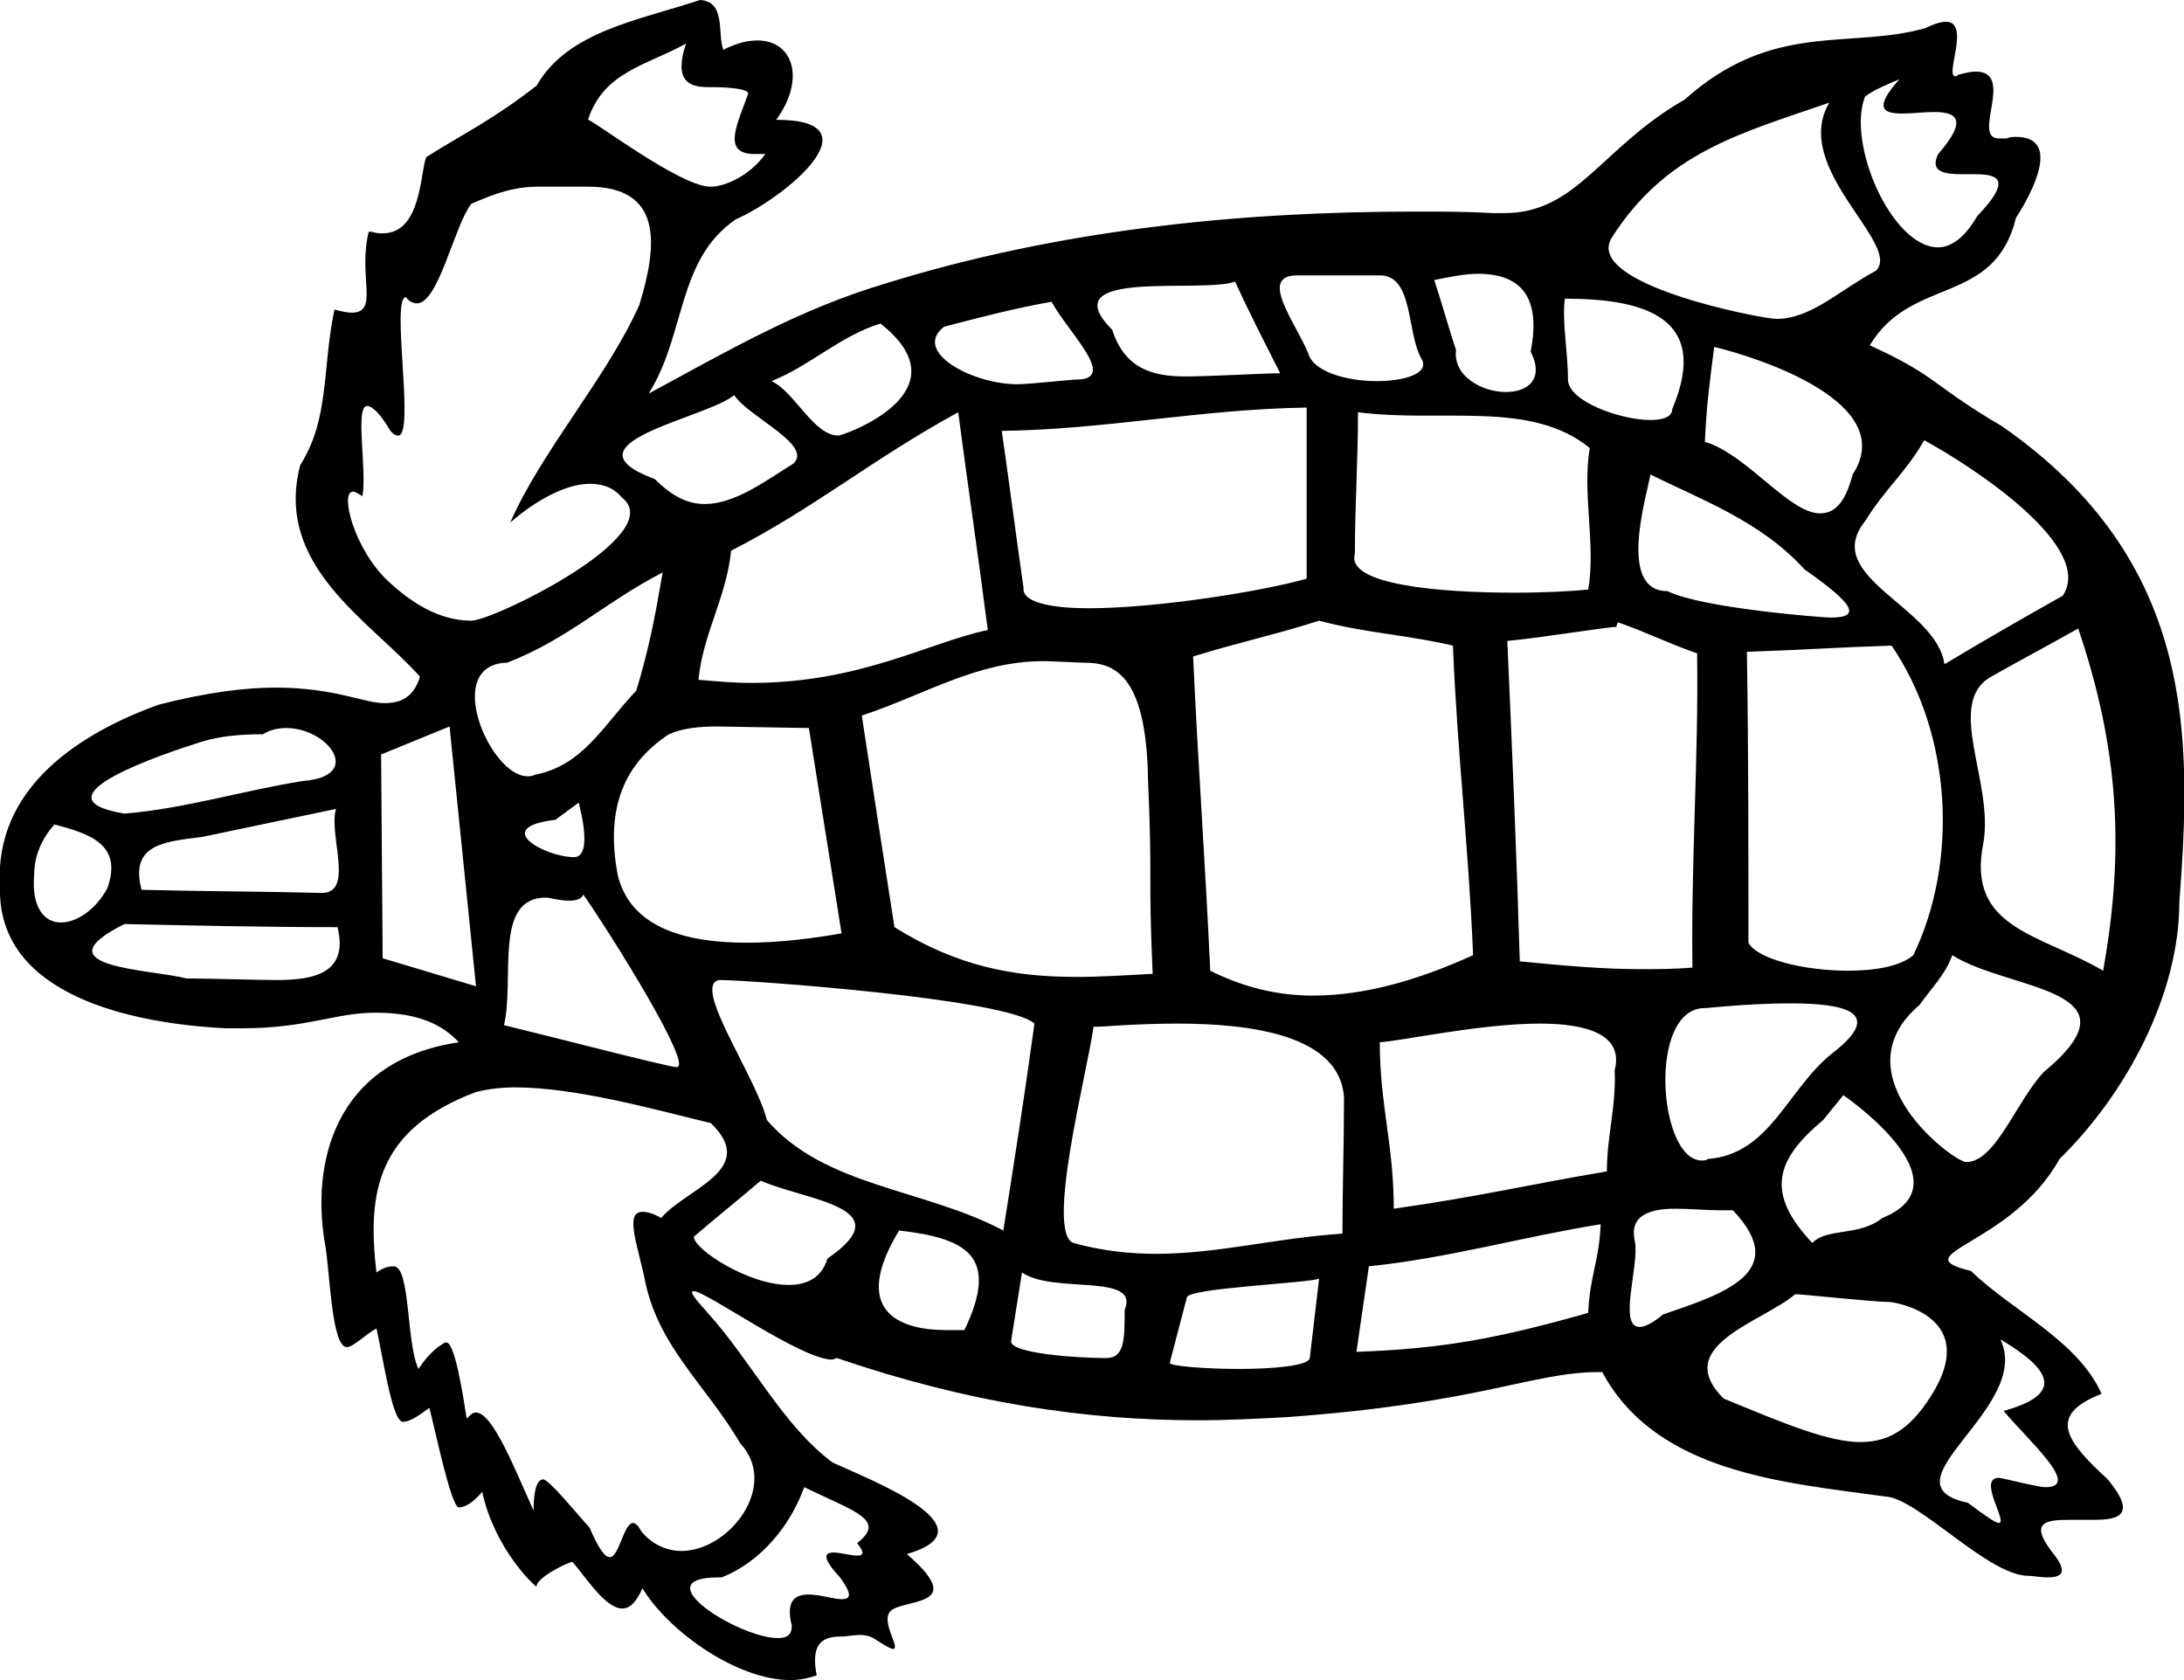 <?xml version='1.0' encoding ='UTF-8' standalone='yes'?>
<svg width='14.04' height='10.8' xmlns='http://www.w3.org/2000/svg' xmlns:xlink='http://www.w3.org/1999/xlink' >
<path style='fill:black; stroke:none' d=' M 4.41 0.28  C 4.33 0.52 4.43 0.56 4.55 0.56  C 4.6 0.56 4.8 0.56 4.81 0.6  C 4.75 0.78 4.63 0.99 4.85 0.99  C 4.87 0.99 4.89 0.99 4.92 0.99  L 4.92 0.99  C 4.82 1.13 4.66 1.2 4.57 1.2  C 4.57 1.2 4.56 1.2 4.56 1.2  C 4.36 1.19 3.81 0.77 3.78 0.77  C 3.78 0.77 3.78 0.77 3.78 0.77  C 3.88 0.46 4.16 0.42 4.41 0.28  Z  M 12.21 0.51  L 12.21 0.51  C 12.04 0.7 12.11 0.73 12.23 0.73  C 12.29 0.73 12.37 0.72 12.43 0.72  C 12.57 0.72 12.66 0.76 12.46 0.99  C 12.4 1.11 12.51 1.12 12.62 1.12  C 12.64 1.12 12.66 1.12 12.69 1.12  C 12.83 1.12 12.95 1.14 12.71 1.39  C 12.63 1.53 12.54 1.59 12.46 1.59  C 12.16 1.59 11.87 0.92 11.99 0.62  C 12.06 0.57 12.14 0.54 12.21 0.51  Z  M 11.76 0.66  C 11.51 1.08 12.23 1.57 12.06 1.74  C 11.82 1.87 11.64 2.05 11.42 2.05  C 11.33 2.05 10.18 1.83 10.36 1.53  C 10.71 0.98 11.18 0.86 11.76 0.66  Z  M 7.94 1.81  C 8.03 2.01 8.13 2.2 8.23 2.4  C 8.23 2.4 8.22 2.4 8.21 2.4  C 8.12 2.4 7.77 2.42 7.62 2.42  C 7.41 2.42 7.23 2.37 7.15 2.12  C 6.75 1.72 7.73 1.89 7.94 1.81  Z  M 8.34 1.77  C 8.38 1.77 8.84 1.77 8.87 1.77  C 9.09 1.77 9.04 2.14 9.14 2.31  C 9.19 2.4 9.03 2.45 8.85 2.45  C 8.66 2.45 8.44 2.39 8.41 2.27  C 8.32 2.06 8.09 1.77 8.34 1.77  Z  M 6.76 1.94  C 6.87 2.14 7.19 2.44 6.92 2.44  C 6.88 2.44 6.62 2.47 6.54 2.47  C 6.25 2.47 5.86 2.26 6.07 2.1  C 6.3 2.04 6.53 1.98 6.76 1.94  Z  M 9.5 1.76  C 9.77 1.76 9.91 1.9 9.84 2.26  C 9.93 2.44 9.82 2.52 9.68 2.52  C 9.53 2.52 9.34 2.42 9.36 2.25  C 9.31 2.1 9.27 1.95 9.22 1.8  C 9.32 1.78 9.42 1.76 9.5 1.76  Z  M 10.06 1.92  C 10.57 1.92 11 2.04 10.75 2.63  C 10.75 2.68 10.69 2.7 10.61 2.7  C 10.42 2.7 10.08 2.58 10.08 2.44  C 10.08 2.27 10.04 2.06 10.06 1.92  Z  M 5.66 2.08  C 6.22 2.52 5.42 2.8 5.39 2.8  C 5.23 2.8 5.11 2.52 4.96 2.45  C 5.21 2.35 5.4 2.16 5.66 2.08  Z  M 4.72 2.54  C 4.81 2.68 5.23 2.86 5.1 2.98  C 4.91 3.1 4.72 3.24 4.53 3.24  C 4.42 3.24 4.32 3.19 4.21 3.08  C 3.59 2.85 4.54 2.69 4.72 2.54  Z  M 11.02 2.23  C 11.31 2.3 12.21 2.59 11.91 3.05  C 11.86 3.24 11.79 3.3 11.7 3.3  C 11.5 3.3 11.23 2.92 10.96 2.84  C 10.97 2.61 10.99 2.46 11.02 2.23  Z  M 8.73 2.65  C 9.27 2.72 9.84 2.57 10.22 2.88  C 10.17 3.17 10.26 3.5 10.21 3.79  C 10.11 3.8 9.93 3.81 9.74 3.81  C 9.26 3.81 8.65 3.76 8.71 3.56  C 8.71 3.25 8.73 2.96 8.73 2.65  Z  M 8.4 2.62  C 8.4 2.99 8.4 3.35 8.4 3.72  C 8.12 3.8 7.44 3.91 7 3.91  C 6.75 3.91 6.57 3.87 6.58 3.78  C 6.52 3.36 6.5 3.19 6.44 2.77  C 7.12 2.76 7.72 2.63 8.4 2.62  Z  M 10.61 3.05  C 10.93 3.21 11.32 3.35 11.6 3.66  C 11.9 3.87 11.98 3.97 11.77 3.97  C 11.72 3.97 10.94 3.91 10.72 3.8  C 10.4 3.8 10.58 3.21 10.61 3.05  Z  M 3.46 1.2  C 3.51 1.2 3.73 1.2 3.78 1.2  C 4.26 1.2 4.23 1.57 4.11 1.96  C 3.9 2.43 3.48 2.9 3.28 3.36  C 3.39 3.26 3.61 3.11 3.79 3.11  C 3.87 3.11 3.94 3.13 4 3.2  C 4.3 3.44 3.17 3.99 3.03 3.99  C 2.82 3.99 2.64 3.87 2.5 3.74  C 2.28 3.54 2.18 3.16 2.27 3.16  C 2.28 3.16 2.3 3.17 2.33 3.19  C 2.36 3.02 2.28 2.61 2.36 2.61  C 2.39 2.61 2.44 2.65 2.51 2.77  C 2.53 2.79 2.54 2.8 2.56 2.8  C 2.67 2.8 2.51 1.91 2.61 1.91  C 2.61 1.91 2.61 1.91 2.61 1.91  C 2.63 1.94 2.66 1.95 2.68 1.95  C 2.82 1.95 2.92 1.45 3.03 1.31  C 3.19 1.24 3.31 1.2 3.46 1.2  Z  M 12.37 2.83  C 12.7 3.01 13.47 3.52 13.26 3.83  C 13.01 3.97 12.75 4.12 12.5 4.27  C 12.45 3.9 11.7 3.71 11.99 3.35  C 12.12 3.14 12.25 3.04 12.37 2.83  Z  M 6.16 2.65  C 6.22 3.11 6.29 3.58 6.35 4.05  C 5.97 4.13 5.53 4.39 4.83 4.39  C 4.72 4.39 4.61 4.38 4.49 4.37  C 4.52 4.07 4.67 3.84 4.7 3.54  C 5.23 3.27 5.61 2.95 6.16 2.65  Z  M 4.26 3.68  C 4.21 3.97 4.17 4.18 4.09 4.44  C 3.88 4.66 3.75 4.92 3.44 4.98  C 3.42 4.99 3.41 4.99 3.39 4.99  C 3.15 4.99 2.84 4.27 3.26 4.26  C 3.65 4.11 3.89 3.87 4.26 3.68  Z  M 1.84 4.68  C 2.11 4.68 2.34 4.99 1.95 5.02  C 1.57 5.08 1.18 5.2 0.8 5.23  C 0.19 5.13 1.07 4.84 1.29 4.77  C 1.42 4.73 1.55 4.72 1.69 4.72  C 1.69 4.72 1.69 4.72 1.69 4.72  C 1.74 4.69 1.79 4.68 1.84 4.68  Z  M 3.72 5.16  C 3.72 5.16 3.82 5.51 3.69 5.51  C 3.51 5.51 3.15 5.32 3.57 5.27  L 3.72 5.16  Z  M 2.16 5.2  C 2.11 5.36 2.28 5.74 2.07 5.74  C 2.07 5.74 2.07 5.74 2.06 5.74  C 1.68 5.73 1.29 5.73 0.91 5.72  C 0.83 5.42 1.07 5.41 1.3 5.38  C 1.59 5.32 1.87 5.26 2.16 5.2  Z  M 0.35 5.3  C 0.58 5.36 0.79 5.43 0.69 5.71  C 0.62 5.84 0.5 5.93 0.39 5.93  C 0.29 5.93 0.2 5.84 0.22 5.62  C 0.22 5.5 0.27 5.39 0.35 5.3  Z  M 4.61 4.67  L 5.2 4.68  C 5.27 5.12 5.34 5.56 5.41 6  C 5.24 6.03 5.02 6.06 4.8 6.06  C 4.42 6.06 4.05 5.97 3.97 5.62  C 3.9 5.24 3.98 4.93 4.3 4.72  C 4.39 4.68 4.5 4.67 4.61 4.67  Z  M 10.4 4  C 10.6 4.07 10.71 4.13 10.91 4.2  C 10.92 4.87 10.87 5.54 10.88 6.22  C 10.76 6.23 10.65 6.23 10.55 6.23  C 10.31 6.23 10.08 6.21 9.77 6.18  C 9.75 5.5 9.72 4.8 9.69 4.12  C 9.91 4.1 10.33 4.03 10.39 4.03  C 10.39 4.03 10.39 4.03 10.39 4.03  L 10.4 4  Z  M 13.36 4.04  C 13.62 4.81 13.66 5.46 13.52 6.24  C 13.11 6 12.64 5.97 12.75 5.42  C 12.82 5.03 12.5 4.52 12.8 4.35  C 13.03 4.22 13.13 4.17 13.36 4.04  Z  M 12.16 4.15  C 12.55 4.72 12.59 5.54 12.3 6.14  C 12.22 6.21 12.06 6.24 11.88 6.24  C 11.61 6.24 11.3 6.17 11.24 6.06  C 11.24 5.43 11.24 4.81 11.23 4.19  C 11.54 4.18 11.85 4.16 12.16 4.15  Z  M 6.71 4.25  C 6.76 4.25 6.94 4.26 6.97 4.26  C 7.15 4.26 7.37 4.32 7.38 5.01  C 7.41 5.68 7.38 5.59 7.41 6.26  C 7.23 6.27 7.07 6.28 6.92 6.28  C 6.51 6.28 6.15 6.21 5.75 5.96  C 5.68 5.51 5.61 5.06 5.54 4.6  C 5.96 4.46 6.28 4.25 6.71 4.25  Z  M 0.8 5.94  C 1.26 5.95 1.71 5.96 2.17 5.96  C 2.24 6.25 2.03 6.3 1.78 6.3  C 1.65 6.3 1.35 6.29 1.24 6.29  C 1.22 6.29 1.21 6.29 1.2 6.29  C 0.97 6.23 0.24 6.22 0.8 5.94  Z  M 2.89 4.67  L 3.06 6.34  L 2.46 6.16  L 2.45 4.85  L 2.89 4.67  Z  M 8.48 3.99  C 8.78 4.07 9.04 4.08 9.34 4.15  C 9.37 4.86 9.44 5.43 9.47 6.14  C 9.14 6.29 8.79 6.4 8.44 6.4  C 8.22 6.4 8 6.35 7.78 6.24  C 7.75 5.57 7.7 4.89 7.67 4.22  C 7.96 4.13 8.2 4.08 8.48 3.99  Z  M 3.75 5.75  C 3.95 6.04 4.46 6.86 4.35 6.86  C 4.3 6.86 3.53 6.66 3.24 6.59  C 3.31 6.29 3.17 5.77 3.51 5.77  C 3.53 5.77 3.6 5.79 3.66 5.79  C 3.7 5.79 3.74 5.78 3.75 5.75  Z  M 11.51 6.45  C 11.84 6.45 12.13 6.5 11.78 6.77  C 11.49 7 11.38 7.42 10.98 7.45  C 10.97 7.46 10.95 7.46 10.94 7.46  C 10.66 7.46 10.59 6.48 10.96 6.48  C 10.96 6.48 10.96 6.48 10.97 6.48  C 10.97 6.48 11.25 6.45 11.51 6.45  Z  M 12.55 6.14  C 12.91 6.37 13.79 6.35 13.14 6.89  C 12.96 7.08 12.83 7.47 12.64 7.47  C 12.56 7.47 11.81 6.91 12.34 6.46  C 12.41 6.36 12.51 6.26 12.55 6.14  Z  M 9.9 6.58  C 10.2 6.58 10.44 6.65 10.38 6.88  C 10.39 7.12 10.33 7.3 10.33 7.53  C 9.8 7.62 9.52 7.69 8.96 7.77  C 8.96 7.36 8.87 7.1 8.87 6.7  C 9.02 6.69 9.52 6.58 9.9 6.58  Z  M 4.63 6.3  C 4.81 6.3 6.48 6.42 6.65 6.58  C 6.59 7.02 6.52 7.47 6.45 7.91  C 5.94 7.64 5.3 7.63 4.93 7.2  C 4.86 6.92 4.45 6.34 4.62 6.3  C 4.62 6.3 4.62 6.3 4.63 6.3  Z  M 11.85 7.04  C 11.85 7.04 12.67 7.6 12.1 7.83  C 11.95 7.95 11.75 7.89 11.65 7.99  C 11.35 7.67 11.41 7.46 11.72 7.2  L 11.85 7.04  Z  M 7.57 6.58  C 8.03 6.58 8.62 6.65 8.64 7.06  C 8.64 7.35 8.63 7.64 8.63 7.93  C 8.19 7.96 7.83 8.06 7.43 8.06  C 7.26 8.06 7.08 8.04 6.9 7.99  C 6.72 7.92 6.99 6.89 7.03 6.6  C 7.04 6.6 7.05 6.6 7.06 6.6  C 7.09 6.6 7.31 6.58 7.57 6.58  Z  M 4.89 7.59  C 5.19 7.72 5.8 7.76 5.32 8.09  C 5.28 8.22 5.18 8.26 5.07 8.26  C 4.81 8.26 4.46 8.03 4.46 7.95  C 4.6 7.83 4.75 7.71 4.89 7.59  Z  M 10.77 7.77  C 10.87 7.77 10.97 7.78 11.05 7.78  C 11.09 7.78 11.12 7.78 11.14 7.78  L 11.14 7.78  C 11.52 8.18 11.07 8.32 10.69 8.45  C 10.62 8.51 10.57 8.53 10.54 8.53  C 10.4 8.53 10.54 8.13 10.51 7.98  C 10.47 7.81 10.61 7.77 10.77 7.77  Z  M 5.78 7.91  C 6.21 7.96 6.43 8.07 6.2 8.55  C 6.17 8.55 6.12 8.55 6.08 8.55  C 5.77 8.55 5.47 8.42 5.78 7.91  Z  M 10.29 7.87  C 10.28 8.11 10.22 8.2 10.21 8.44  C 9.64 8.6 9.29 8.67 8.72 8.69  L 8.8 8.14  C 9.3 8.09 9.79 7.95 10.29 7.87  Z  M 6.57 8.18  C 6.77 8.32 7.33 8.18 7.23 8.42  C 7.23 8.61 7.23 8.73 7.11 8.73  C 6.92 8.73 6.49 8.7 6.5 8.62  L 6.57 8.18  Z  M 8.48 8.22  L 8.42 8.73  C 8.41 8.78 8.19 8.8 7.96 8.8  C 7.74 8.8 7.51 8.78 7.52 8.76  L 7.63 8.34  C 7.64 8.28 8.39 8.25 8.48 8.22  Z  M 11.55 8.32  C 11.59 8.32 12.05 8.37 12.15 8.37  C 12.17 8.37 12.71 8.45 12.44 8.93  C 12.3 9.17 12.16 9.27 11.96 9.27  C 11.76 9.27 11.49 9.16 11.08 8.99  C 10.74 8.65 11.33 8.5 11.54 8.32  C 11.54 8.32 11.54 8.32 11.55 8.32  Z  M 12.86 8.61  C 13.18 8.8 13.28 8.96 12.88 9.07  C 13.05 9.27 13.38 9.56 13.15 9.56  C 13.1 9.56 12.87 9.5 12.85 9.5  C 12.71 9.5 12.91 9.79 12.85 9.79  C 12.83 9.79 12.77 9.75 12.65 9.66  C 12.08 9.54 13.07 9.05 12.86 8.61  Z  M 3.31 6.99  C 3.7 6.99 4.2 7.13 4.57 7.22  C 4.88 7.52 4.41 7.64 4.25 7.83  C 4.2 7.8 4.16 7.79 4.13 7.79  C 4.02 7.79 4.09 7.98 4.14 8.2  C 4.22 8.65 4.53 8.89 4.76 9.28  C 5.01 9.55 4.69 9.97 4.38 9.97  C 4.29 9.97 4.19 9.93 4.12 9.84  C 4.1 9.8 4.08 9.79 4.07 9.79  C 4.01 9.79 3.98 10.01 3.92 10.01  C 3.89 10.01 3.85 9.96 3.79 9.82  C 3.69 9.71 3.53 9.51 3.49 9.51  C 3.46 9.51 3.43 9.56 3.43 9.71  C 3.32 9.47 3.17 9.08 3.06 9.08  C 3.04 9.08 3.03 9.09 3.01 9.11  C 3.01 9.12 3 9.11 3 9.12  C 2.97 8.92 2.92 8.63 2.87 8.63  C 2.87 8.63 2.86 8.63 2.86 8.63  C 2.83 8.65 2.77 8.68 2.69 8.8  C 2.61 8.63 2.64 8.14 2.53 8.14  C 2.5 8.14 2.46 8.15 2.42 8.18  C 2.36 7.67 2.42 7.26 3.06 7.02  C 3.14 7 3.22 6.99 3.31 6.99  Z  M 5.17 9.56  C 5.5 9.72 5.7 9.77 5.51 9.92  C 5.56 9.98 5.55 10 5.51 10  C 5.47 10 5.4 9.98 5.36 9.98  C 5.3 9.98 5.28 10.01 5.4 10.14  C 5.48 10.25 5.47 10.28 5.41 10.28  C 5.36 10.28 5.27 10.25 5.2 10.25  C 5.11 10.25 5.05 10.29 5.09 10.45  C 5.09 10.51 5.06 10.53 5 10.53  C 4.75 10.53 4.13 10.14 4.62 10.14  C 4.63 10.14 4.64 10.14 4.64 10.14  C 4.89 10.04 5.08 9.81 5.17 9.56  Z  M 4.5 0  C 4.11 0.13 3.65 0.2 3.45 0.55  C 3.17 0.77 2.96 0.87 2.74 1.01  C 2.7 1.11 2.71 1.5 2.46 1.5  C 2.44 1.5 2.42 1.5 2.39 1.49  L 2.37 1.49  C 2.3 1.78 2.44 2.01 2.26 2.01  C 2.23 2.01 2.19 2 2.15 1.99  C 2.07 2.37 2.12 2.69 1.93 2.99  C 1.76 3.64 2.38 3.99 2.7 4.35  C 2.66 4.48 2.58 4.52 2.47 4.52  C 2.34 4.52 2.15 4.42 1.77 4.42  C 1.58 4.42 1.33 4.45 1.02 4.53  C 0.52 4.71 -0.04 5.06 0 5.7  C -0.02 6.4 0.85 6.58 1.45 6.61  C 1.49 6.61 1.53 6.61 1.56 6.61  C 1.97 6.61 2.16 6.51 2.41 6.51  C 2.62 6.51 2.81 6.55 2.95 6.7  C 2.14 6.82 2 7.49 2.09 8  C 2.12 8.16 2.13 8.66 2.23 8.66  C 2.27 8.66 2.36 8.57 2.42 8.54  C 2.46 8.71 2.52 9.14 2.59 9.14  C 2.63 9.14 2.68 9.11 2.76 9.05  C 2.8 9.2 2.9 9.69 2.95 9.69  C 2.99 9.69 3.04 9.66 3.1 9.59  C 3.18 9.96 3.44 10.2 3.45 10.2  C 3.45 10.2 3.45 10.2 3.45 10.2  C 3.44 10.15 3.63 10.05 3.68 10.04  C 3.76 10.13 3.89 10.34 4 10.34  C 4.05 10.34 4.09 10.3 4.13 10.21  C 4.3 10.49 4.74 10.8 5.08 10.8  C 5.14 10.8 5.19 10.79 5.25 10.77  C 5.21 10.56 5.29 10.52 5.41 10.52  C 5.44 10.52 5.49 10.51 5.53 10.51  C 5.57 10.51 5.6 10.52 5.63 10.54  C 5.69 10.58 5.73 10.6 5.74 10.6  C 5.8 10.6 5.63 10.39 5.75 10.34  C 5.87 10.28 6.2 10.31 5.83 9.99  C 6.41 9.82 5.56 9.5 5.35 9.4  C 5.03 9.16 4.83 8.75 4.55 8.44  C 4.46 8.34 4.43 8.3 4.46 8.3  C 4.54 8.3 5.15 8.74 5.35 8.74  C 5.36 8.74 5.37 8.73 5.38 8.73  C 5.38 8.73 5.38 8.73 5.38 8.73  C 6.23 9.02 6.98 9.13 7.7 9.13  C 7.89 9.13 8.08 9.12 8.27 9.11  C 9.52 9.02 9.85 8.82 10.28 8.82  C 10.29 8.82 10.29 8.82 10.3 8.82  C 10.65 9.47 11.47 9.53 12.12 9.62  C 12.33 9.63 12.78 10.13 13.04 10.13  C 13.07 10.13 13.12 10.14 13.16 10.14  C 13.24 10.14 13.3 10.12 13.21 10  C 13.04 9.79 13.14 9.77 13.3 9.77  C 13.35 9.77 13.41 9.77 13.46 9.77  C 13.62 9.77 13.74 9.74 13.55 9.51  C 13.29 9.27 13.15 9.1 13.51 8.96  C 13.36 8.62 12.94 8.43 12.67 8.17  C 12.22 8.06 12.93 8.01 13.24 7.45  C 13.67 7.03 14.01 6.39 14.01 5.8  C 14.09 4.74 14.12 3.61 12.87 2.74  C 12.41 2.47 12.46 2.42 12.02 2.22  C 12.29 1.77 12.82 1.97 12.96 1.4  C 13.07 1.23 13.25 0.88 12.96 0.88  C 12.94 0.88 12.92 0.88 12.9 0.89  C 12.88 0.89 12.87 0.89 12.85 0.89  C 12.67 0.89 12.96 0.46 12.7 0.46  C 12.67 0.46 12.63 0.47 12.59 0.48  C 12.58 0.49 12.57 0.49 12.57 0.49  C 12.5 0.49 12.67 0.14 12.51 0.14  C 12.48 0.14 12.44 0.15 12.38 0.18  C 11.89 0.32 11.4 0.13 10.83 0.64  C 10.29 0.95 10.14 1.37 9.67 1.37  C 9.65 1.37 9.62 1.37 9.6 1.37  C 9.43 1.36 9.27 1.36 9.1 1.36  C 7.95 1.36 6.8 1.48 5.7 1.82  C 5.13 1.99 4.69 2.25 4.17 2.53  C 4.41 2.15 4.35 1.67 4.73 1.41  C 5.05 1.27 5.65 0.77 4.99 0.77  C 5.18 0.51 5.1 0.26 4.87 0.26  C 4.8 0.26 4.73 0.28 4.65 0.32  C 4.61 0.22 4.67 0.01 4.5 0  Z '/></svg>

